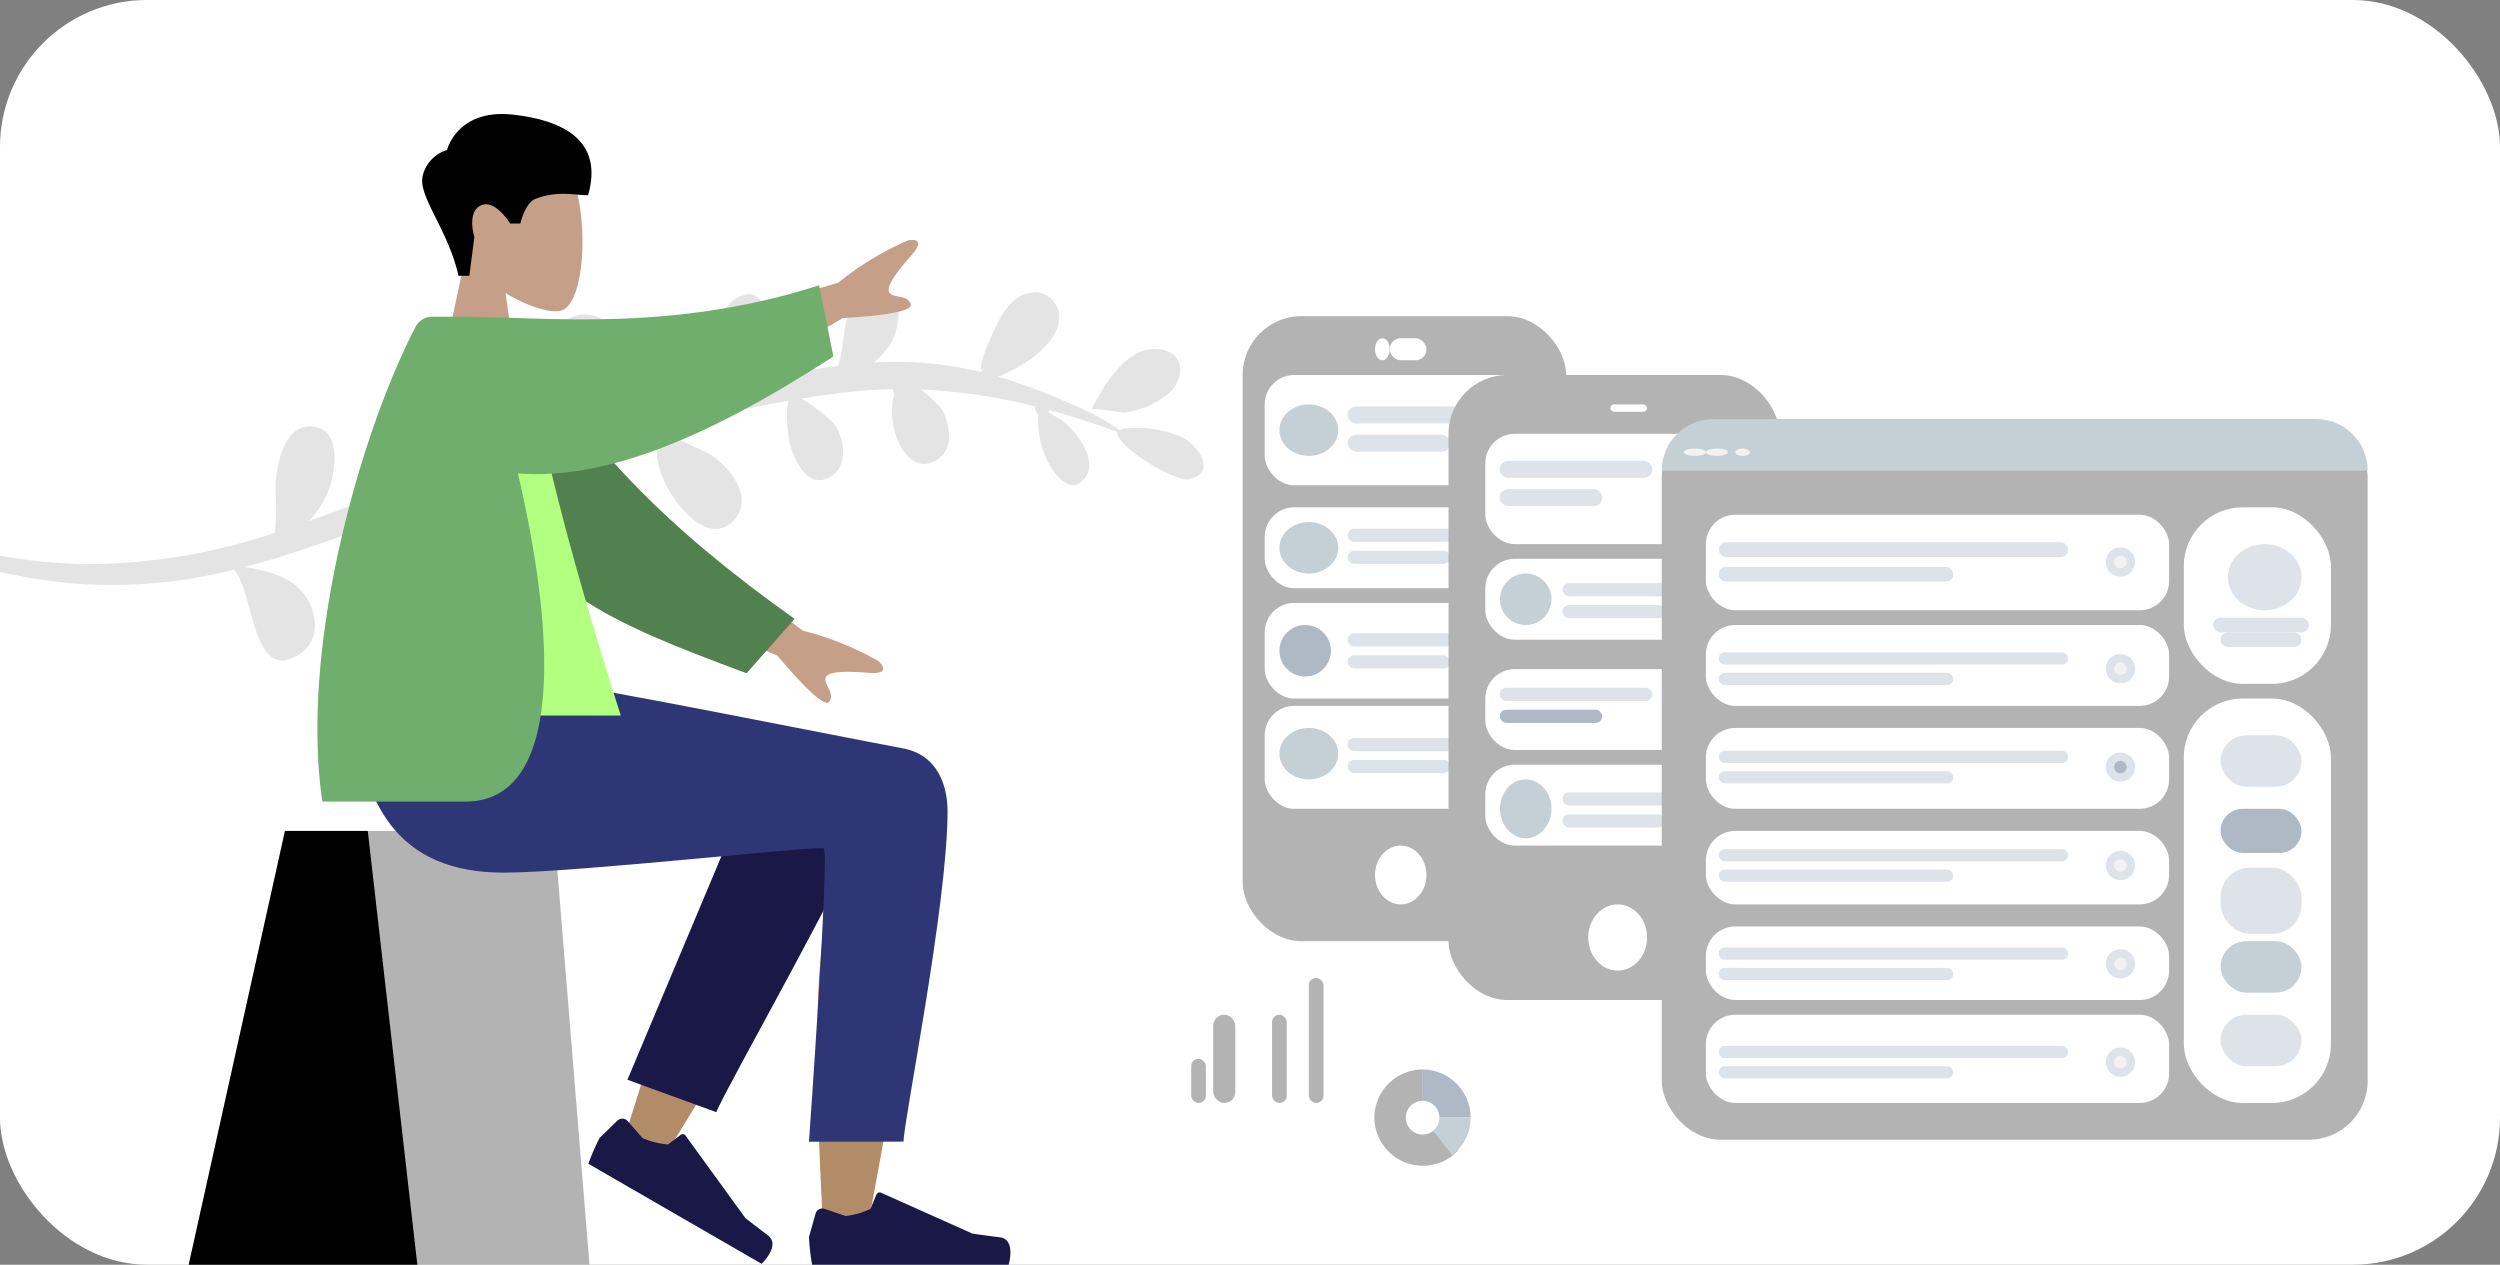 <?xml version="1.0" encoding="UTF-8" standalone="no"?>
<svg
   width="340"
   height="172"
   viewBox="0 0 340 172"
   version="1.1"
   id="svg688"
   xmlns="http://www.w3.org/2000/svg"
   xmlns:svg="http://www.w3.org/2000/svg">
  <rect x="0" y="0" width="340" height="172" fill="#808080" stroke="none"/>
  <defs
     id="defs350">
    <clipPath
       id="74lrkztwqa">
      <path
         data-name="Rectangle 4733"
         transform="translate(18 637)"
         style="fill:#fff"
         d="M0 0h173v82H0z"
         id="path347" />
    </clipPath>
  </defs>
  <rect
     data-name="Rectangle 4446"
     width="340"
     height="172"
     rx="20"
     style="fill:#ffffff"
     id="rect352"
     x="0"
     y="0" />
  <g
     transform="translate(168.627,42.526)"
     id="g416">
    <rect
       width="44"
       height="85"
       rx="8"
       transform="translate(0.373,0.474)"
       style="fill:#b3b3b3"
       id="rect358"
       x="0"
       y="0" />
    <ellipse
       cx="3.5"
       cy="4"
       rx="3.5"
       ry="4"
       transform="translate(18.373,72.474)"
       style="fill:#ffffff"
       id="ellipse360" />
    <g
       transform="translate(17.988,3.787)"
       id="g366">
      <ellipse
         cx="1"
         cy="1.5"
         rx="1"
         ry="1.5"
         transform="translate(0.385,-0.313)"
         style="fill:#ffffff"
         id="ellipse362" />
      <rect
         width="5"
         height="3"
         rx="1.5"
         transform="translate(2.385,-0.313)"
         style="fill:#ffffff"
         id="rect364"
         x="0"
         y="0" />
    </g>
    <g
       transform="translate(3.787,8.521)"
       id="g378">
      <rect
         width="38"
         height="15"
         rx="4"
         transform="translate(-0.414,-0.046)"
         style="fill:#ffffff"
         id="rect368"
         x="0"
         y="0" />
      <g
         transform="translate(10.861,4.232)"
         id="g374">
        <rect
           width="20.779"
           height="2.306"
           rx="1.153"
           style="fill:#dde3e9"
           id="rect370"
           x="0"
           y="0" />
        <rect
           data-name="Name"
           width="13.947"
           height="2.306"
           rx="1.153"
           transform="translate(0,3.843)"
           style="fill:#dde3e9"
           id="rect372"
           x="0"
           y="0" />
      </g>
      <ellipse
         cx="4"
         cy="3.5"
         rx="4"
         ry="3.5"
         transform="translate(1.586,3.954)"
         style="fill:#c5cfd6"
         id="ellipse376" />
    </g>
    <g
       data-name="Row"
       transform="translate(3.787,26.509)"
       id="g390">
      <rect
         data-name="Background"
         width="38"
         height="11"
         rx="4"
         transform="translate(-0.414,-0.035)"
         style="fill:#ffffff"
         id="rect380"
         x="0"
         y="0" />
      <g
         data-name="Text"
         transform="translate(10.861,2.867)"
         id="g386">
        <rect
           data-name="Name"
           width="20.779"
           height="1.793"
           rx="0.897"
           style="fill:#dde3e9"
           id="rect382"
           x="0"
           y="0" />
        <rect
           data-name="Name"
           width="13.947"
           height="1.793"
           rx="0.897"
           transform="translate(0,2.989)"
           style="fill:#dde3e9"
           id="rect384"
           x="0"
           y="0" />
      </g>
      <ellipse
         data-name="Avatar"
         cx="4"
         cy="3.5"
         rx="4"
         ry="3.5"
         transform="translate(1.586,1.965)"
         style="fill:#c5cfd6"
         id="ellipse388" />
    </g>
    <g
       data-name="Row"
       transform="translate(3.787,39.764)"
       id="g402">
      <rect
         data-name="Background"
         width="38"
         height="13"
         rx="4"
         transform="translate(-0.414,-0.289)"
         style="fill:#ffffff"
         id="rect392"
         x="0"
         y="0" />
      <g
         data-name="Text"
         transform="translate(10.861,3.844)"
         id="g398">
        <rect
           data-name="Name"
           width="20.779"
           height="1.793"
           rx="0.897"
           style="fill:#dde3e9"
           id="rect394"
           x="0"
           y="0" />
        <rect
           data-name="Name"
           width="13.947"
           height="1.793"
           rx="0.897"
           transform="translate(0,2.989)"
           style="fill:#dde3e9"
           id="rect396"
           x="0"
           y="0" />
      </g>
      <circle
         data-name="Avatar"
         cx="3.5"
         cy="3.5"
         r="3.5"
         transform="translate(1.586,2.711)"
         style="fill:#afb9c5"
         id="circle400" />
    </g>
    <g
       data-name="Row"
       transform="translate(3.787,53.965)"
       id="g414">
      <rect
         data-name="Background"
         width="38"
         height="14"
         rx="4"
         transform="translate(-0.414,-0.49)"
         style="fill:#ffffff"
         id="rect404"
         x="0"
         y="0" />
      <g
         data-name="Text"
         transform="translate(10.861,3.875)"
         id="g410">
        <rect
           data-name="Name"
           width="20.779"
           height="1.793"
           rx="0.897"
           style="fill:#dde3e9"
           id="rect406"
           x="0"
           y="0" />
        <rect
           data-name="Name"
           width="13.947"
           height="1.793"
           rx="0.897"
           transform="translate(0,2.989)"
           style="fill:#dde3e9"
           id="rect408"
           x="0"
           y="0" />
      </g>
      <ellipse
         data-name="Avatar"
         cx="4"
         cy="3.5"
         rx="4"
         ry="3.5"
         transform="translate(1.586,2.51)"
         style="fill:#c5cfd6"
         id="ellipse412" />
    </g>
  </g>
  <g
     data-name="Mobile3"
     transform="translate(197.03,51.047)"
     id="g488">
    <rect
       data-name="Container"
       width="45"
       height="85"
       rx="8"
       transform="translate(-0.03,-0.046)"
       style="fill:#b3b3b3"
       id="rect418"
       x="0"
       y="0" />
    <ellipse
       data-name="Touch"
       cx="4"
       cy="4.5"
       rx="4"
       ry="4.5"
       transform="translate(18.97,71.954)"
       style="fill:#ffffff"
       id="ellipse420" />
    <g
       data-name="Camera"
       transform="translate(18.935,3.787)"
       id="g426">
      <ellipse
         data-name="Lens"
         cy="0.5"
         ry="0.5"
         transform="translate(0.036,0.167)"
         style="fill:#ffffff"
         id="ellipse422"
         cx="0"
         rx="0" />
      <rect
         data-name="Sensor"
         width="5"
         height="1"
         rx="0.5"
         transform="translate(3.036,0.167)"
         style="fill:#ffffff"
         id="rect424"
         x="0"
         y="0" />
    </g>
    <g
       data-name="Rows"
       id="g486">
      <g
         data-name="Row"
         transform="translate(4.734,7.574)"
         id="g442">
        <rect
           data-name="Container"
           width="38"
           height="15"
           rx="4"
           transform="translate(0.237,0.38)"
           style="fill:#ffffff"
           id="rect428"
           x="0"
           y="0" />
        <g
           data-name="Text Stuff"
           transform="translate(2.19,4.059)"
           id="g434">
          <rect
             width="20.779"
             height="2.306"
             rx="1.153"
             style="fill:#dde3e9"
             id="rect430"
             x="0"
             y="0" />
          <rect
             data-name="Label"
             width="13.947"
             height="2.306"
             rx="1.153"
             transform="translate(0,3.843)"
             style="fill:#dde3e9"
             id="rect432"
             x="0"
             y="0" />
        </g>
        <g
           transform="translate(31.243,4.734)"
           id="g440">
          <ellipse
             data-name="Background"
             cx="2"
             cy="3"
             rx="2"
             ry="3"
             transform="translate(-0.006,-0.354)"
             style="fill:#dde3e9"
             id="ellipse436" />
          <circle
             cx="1"
             cy="1"
             r="1"
             transform="translate(-0.006,0.646)"
             style="fill:#f2f2f2"
             id="circle438" />
        </g>
      </g>
      <g
         data-name="Row"
         transform="translate(4.734,24.615)"
         id="g454">
        <rect
           data-name="Background"
           width="38"
           height="11"
           rx="4"
           transform="translate(0.237,0.338)"
           style="fill:#ffffff"
           id="rect444"
           x="0"
           y="0" />
        <g
           data-name="Text"
           transform="translate(10.729,3.64)"
           id="g450">
          <rect
             data-name="Name"
             width="20.779"
             height="1.793"
             rx="0.897"
             style="fill:#dde3e9"
             id="rect446"
             x="0"
             y="0" />
          <rect
             data-name="Name"
             width="13.947"
             height="1.793"
             rx="0.897"
             transform="translate(0,2.989)"
             style="fill:#dde3e9"
             id="rect448"
             x="0"
             y="0" />
        </g>
        <circle
           data-name="Avatar"
           cx="3.5"
           cy="3.5"
           r="3.5"
           transform="translate(2.237,2.338)"
           style="fill:#c5cfd6"
           id="circle452" />
      </g>
      <g
         data-name="Row"
         transform="translate(4.734,39.763)"
         id="g470">
        <rect
           data-name="Container"
           width="38"
           height="11"
           rx="4"
           transform="translate(0.237,0.19)"
           style="fill:#ffffff"
           id="rect456"
           x="0"
           y="0" />
        <g
           data-name="Text Stuff"
           transform="translate(2.19,2.724)"
           id="g462">
          <rect
             data-name="Label"
             width="20.779"
             height="1.793"
             rx="0.897"
             style="fill:#dde3e9"
             id="rect458"
             x="0"
             y="0" />
          <rect
             data-name="Label"
             width="13.947"
             height="1.793"
             rx="0.897"
             transform="translate(0,2.989)"
             style="fill:#afb9c5"
             id="rect460"
             x="0"
             y="0" />
        </g>
        <g
           data-name="Check"
           transform="translate(31.243,2.84)"
           id="g468">
          <ellipse
             data-name="Background"
             cx="2"
             cy="1.5"
             rx="2"
             ry="1.5"
             transform="translate(-0.006,0.35)"
             style="fill:#dde3e9"
             id="ellipse464" />
          <ellipse
             data-name="Indicator"
             cx="1"
             cy="0.5"
             rx="1"
             ry="0.5"
             transform="translate(-0.006,1.35)"
             style="fill:#f2f2f2"
             id="ellipse466" />
        </g>
      </g>
      <g
         data-name="Row"
         transform="translate(4.734,53.018)"
         id="g484">
        <rect
           data-name="Background"
           width="38"
           height="11"
           rx="4"
           transform="translate(0.237,-0.064)"
           style="fill:#ffffff"
           id="rect472"
           x="0"
           y="0" />
        <g
           data-name="Text"
           transform="translate(10.729,3.702)"
           id="g478">
          <rect
             data-name="Name"
             width="20.779"
             height="1.793"
             rx="0.897"
             style="fill:#dde3e9"
             id="rect474"
             x="0"
             y="0" />
          <rect
             data-name="Name"
             width="13.947"
             height="1.793"
             rx="0.897"
             transform="translate(0,2.989)"
             style="fill:#dde3e9"
             id="rect476"
             x="0"
             y="0" />
        </g>
        <ellipse
           data-name="Avatar"
           cx="2.5"
           cy="3.5"
           rx="2.5"
           ry="3.5"
           transform="translate(3.237,2.936)"
           style="fill:#c5cfd6"
           id="ellipse480" />
        <ellipse
           data-name="Avatar"
           cx="3.5"
           cy="4"
           rx="3.5"
           ry="4"
           transform="translate(2.237,1.936)"
           style="fill:#c5cfd6"
           id="ellipse482" />
      </g>
    </g>
  </g>
  <g
     transform="translate(226.379,56.727)"
     id="g626">
    <rect
       data-name="Container"
       width="96"
       height="98"
       rx="8"
       transform="translate(-0.379,0.273)"
       style="fill:#b3b3b3"
       id="rect490"
       x="0"
       y="0" />
    <rect
       data-name="Background"
       width="20"
       height="24"
       rx="8"
       transform="translate(70.621,12.273)"
       style="fill:#ffffff"
       id="rect492"
       x="0"
       y="0" />
    <g
       data-name="Profile Info"
       transform="translate(74.793,17.041)"
       id="g500">
      <ellipse
         data-name="Avatar"
         cx="5"
         cy="4.5"
         rx="5"
         ry="4.5"
         transform="translate(1.828,0.232)"
         style="fill:#dde3e9"
         id="ellipse494" />
      <rect
         data-name="Name"
         width="13"
         height="2"
         rx="1"
         transform="translate(-0.172,10.232)"
         style="fill:#dde3e9"
         id="rect496"
         x="0"
         y="0" />
      <rect
         data-name="Name"
         width="11"
         height="2"
         rx="1"
         transform="translate(0.828,12.232)"
         style="fill:#dde3e9"
         id="rect498"
         x="0"
         y="0" />
    </g>
    <path
       d="m 7,0 h 82 a 7,7 0 0 1 7,7 H 0 A 7,7 0 0 1 7,0 Z"
       transform="translate(-0.379,0.273)"
       style="fill:#c5cfd6"
       id="path502" />
    <g
       transform="translate(2.84,3.787)"
       id="g510">
      <ellipse
         data-name="buttons"
         cx="1.5"
         cy="0.5"
         rx="1.5"
         ry="0.5"
         transform="translate(-0.219,0.486)"
         style="fill:#f2f2f2"
         id="ellipse504" />
      <ellipse
         data-name="buttons"
         cx="1.5"
         cy="0.5"
         rx="1.5"
         ry="0.5"
         transform="translate(2.781,0.486)"
         style="fill:#f2f2f2"
         id="ellipse506" />
      <ellipse
         data-name="buttons"
         cx="1"
         cy="0.5"
         rx="1"
         ry="0.5"
         transform="translate(6.781,0.486)"
         style="fill:#f2f2f2"
         id="ellipse508" />
    </g>
    <g
       transform="translate(71.006,37.87)"
       id="g526">
      <rect
         data-name="Background"
         width="20"
         height="55"
         rx="8"
         transform="translate(-0.385,0.403)"
         style="fill:#ffffff"
         id="rect512"
         x="0"
         y="0" />
      <g
         data-name="Rows"
         transform="translate(4.734,5.68)"
         id="g524">
        <rect
           width="11"
           height="7"
           rx="3.5"
           transform="translate(-0.118,-0.277)"
           style="fill:#dde3e9"
           id="rect514"
           x="0"
           y="0" />
        <rect
           data-name="Data"
           width="11"
           height="6"
           rx="3"
           transform="translate(-0.118,9.723)"
           style="fill:#afb9c5"
           id="rect516"
           x="0"
           y="0" />
        <rect
           data-name="Data"
           width="11"
           height="9"
           rx="4"
           transform="translate(-0.118,17.723)"
           style="fill:#dde3e9"
           id="rect518"
           x="0"
           y="0" />
        <rect
           data-name="Data"
           width="11"
           height="7"
           rx="3.5"
           transform="translate(-0.118,37.723)"
           style="fill:#dde3e9"
           id="rect520"
           x="0"
           y="0" />
        <rect
           data-name="Data"
           width="11"
           height="7"
           rx="3.5"
           transform="translate(-0.118,27.723)"
           style="fill:#c5cfd6"
           id="rect522"
           x="0"
           y="0" />
      </g>
    </g>
    <g
       data-name="Rows"
       id="g624">
      <g
         data-name="Row"
         transform="translate(5.68,13.254)"
         id="g542">
        <rect
           data-name="Container"
           width="63"
           height="13"
           rx="4"
           transform="translate(-0.059,0.019)"
           style="fill:#ffffff"
           id="rect528"
           x="0"
           y="0" />
        <g
           data-name="Text Stuff"
           transform="translate(1.682,3.77)"
           id="g534">
          <rect
             data-name="Label"
             width="47.534"
             height="2.007"
             rx="1.003"
             style="fill:#dde3e9"
             id="rect530"
             x="0"
             y="0" />
          <rect
             data-name="Label"
             width="31.907"
             height="2.007"
             rx="1.003"
             transform="translate(0,3.344)"
             style="fill:#dde3e9"
             id="rect532"
             x="0"
             y="0" />
        </g>
        <g
           data-name="Check"
           transform="translate(54.326,4.453)"
           id="g540">
          <circle
             data-name="Background"
             cx="1.992"
             cy="1.992"
             r="1.992"
             style="fill:#dde3e9"
             id="circle536" />
          <circle
             data-name="Indicator"
             cx="0.854"
             cy="0.854"
             r="0.854"
             transform="translate(1.139,1.139)"
             style="fill:#f2f2f2"
             id="circle538" />
        </g>
      </g>
      <g
         data-name="Row"
         transform="translate(5.68,28.402)"
         id="g558">
        <rect
           data-name="Container"
           width="63"
           height="11"
           rx="4"
           transform="translate(-0.059,-0.129)"
           style="fill:#ffffff"
           id="rect544"
           x="0"
           y="0" />
        <g
           data-name="Text Stuff"
           transform="translate(1.682,3.594)"
           id="g550">
          <rect
             data-name="Label"
             width="47.534"
             height="1.665"
             rx="0.833"
             style="fill:#dde3e9"
             id="rect546"
             x="0"
             y="0" />
          <rect
             data-name="Label"
             width="31.907"
             height="1.665"
             rx="0.833"
             transform="translate(0,2.775)"
             style="fill:#dde3e9"
             id="rect548"
             x="0"
             y="0" />
        </g>
        <g
           data-name="Check"
           transform="translate(54.326,3.822)"
           id="g556">
          <circle
             data-name="Background"
             cx="1.992"
             cy="1.992"
             r="1.992"
             style="fill:#dde3e9"
             id="circle552" />
          <circle
             data-name="Indicator"
             cx="0.854"
             cy="0.854"
             r="0.854"
             transform="translate(1.139,1.139)"
             style="fill:#f2f2f2"
             id="circle554" />
        </g>
      </g>
      <g
         data-name="Row"
         transform="translate(5.68,42.603)"
         id="g574">
        <rect
           data-name="Container"
           width="63"
           height="11"
           rx="4"
           transform="translate(-0.059,-0.33)"
           style="fill:#ffffff"
           id="rect560"
           x="0"
           y="0" />
        <g
           data-name="Text Stuff"
           transform="translate(1.682,2.771)"
           id="g566">
          <rect
             data-name="Label"
             width="47.534"
             height="1.665"
             rx="0.833"
             style="fill:#dde3e9"
             id="rect562"
             x="0"
             y="0" />
          <rect
             data-name="Label"
             width="31.907"
             height="1.665"
             rx="0.833"
             transform="translate(0,2.775)"
             style="fill:#dde3e9"
             id="rect564"
             x="0"
             y="0" />
        </g>
        <g
           data-name="Check"
           transform="translate(54.326,2.999)"
           id="g572">
          <circle
             data-name="Background"
             cx="1.992"
             cy="1.992"
             r="1.992"
             style="fill:#dde3e9"
             id="circle568" />
          <circle
             data-name="Indicator"
             cx="0.854"
             cy="0.854"
             r="0.854"
             transform="translate(1.139,1.139)"
             style="fill:#afb9c5"
             id="circle570" />
        </g>
      </g>
      <g
         data-name="Row"
         transform="translate(5.68,81.42)"
         id="g590">
        <rect
           data-name="Container"
           width="63"
           height="12"
           rx="4"
           transform="translate(-0.059,-0.147)"
           style="fill:#ffffff"
           id="rect576"
           x="0"
           y="0" />
        <g
           data-name="Text Stuff"
           transform="translate(1.682,4.088)"
           id="g582">
          <rect
             data-name="Label"
             width="47.534"
             height="1.665"
             rx="0.833"
             style="fill:#dde3e9"
             id="rect578"
             x="0"
             y="0" />
          <rect
             data-name="Label"
             width="31.907"
             height="1.665"
             rx="0.833"
             transform="translate(0,2.775)"
             style="fill:#dde3e9"
             id="rect580"
             x="0"
             y="0" />
        </g>
        <g
           data-name="Check"
           transform="translate(54.326,4.316)"
           id="g588">
          <circle
             data-name="Background"
             cx="1.992"
             cy="1.992"
             r="1.992"
             style="fill:#dde3e9"
             id="circle584" />
          <circle
             data-name="Indicator"
             cx="0.854"
             cy="0.854"
             r="0.854"
             transform="translate(1.139,1.139)"
             style="fill:#f2f2f2"
             id="circle586" />
        </g>
      </g>
      <g
         data-name="Row"
         transform="translate(5.68,69.112)"
         id="g606">
        <rect
           data-name="Container"
           width="63"
           height="10"
           rx="4"
           transform="translate(-0.059,0.161)"
           style="fill:#ffffff"
           id="rect592"
           x="0"
           y="0" />
        <g
           data-name="Text Stuff"
           transform="translate(1.682,3.018)"
           id="g598">
          <rect
             data-name="Label"
             width="47.534"
             height="1.665"
             rx="0.833"
             style="fill:#dde3e9"
             id="rect594"
             x="0"
             y="0" />
          <rect
             data-name="Label"
             width="31.907"
             height="1.665"
             rx="0.833"
             transform="translate(0,2.775)"
             style="fill:#dde3e9"
             id="rect596"
             x="0"
             y="0" />
        </g>
        <g
           data-name="Check"
           transform="translate(54.326,3.246)"
           id="g604">
          <circle
             data-name="Background"
             cx="1.992"
             cy="1.992"
             r="1.992"
             style="fill:#dde3e9"
             id="circle600" />
          <circle
             data-name="Indicator"
             cx="0.854"
             cy="0.854"
             r="0.854"
             transform="translate(1.139,1.139)"
             style="fill:#f2f2f2"
             id="circle602" />
        </g>
      </g>
      <g
         data-name="Row"
         transform="translate(5.68,55.858)"
         id="g622">
        <rect
           data-name="Container"
           width="63"
           height="10"
           rx="4"
           transform="translate(-0.059,0.415)"
           style="fill:#ffffff"
           id="rect608"
           x="0"
           y="0" />
        <g
           data-name="Text Stuff"
           transform="translate(1.682,2.895)"
           id="g614">
          <rect
             data-name="Label"
             width="47.534"
             height="1.665"
             rx="0.833"
             style="fill:#dde3e9"
             id="rect610"
             x="0"
             y="0" />
          <rect
             data-name="Label"
             width="31.907"
             height="1.665"
             rx="0.833"
             transform="translate(0,2.775)"
             style="fill:#dde3e9"
             id="rect612"
             x="0"
             y="0" />
        </g>
        <g
           data-name="Check"
           transform="translate(54.326,3.122)"
           id="g620">
          <circle
             data-name="Background"
             cx="1.992"
             cy="1.992"
             r="1.992"
             style="fill:#dde3e9"
             id="circle616" />
          <circle
             data-name="Indicator"
             cx="0.854"
             cy="0.854"
             r="0.854"
             transform="translate(1.139,1.139)"
             style="fill:#f2f2f2"
             id="circle618" />
        </g>
      </g>
    </g>
  </g>
  <g
     transform="translate(162,133.414)"
     id="g638">
    <rect
       width="2"
       height="6"
       rx="1"
       transform="translate(0,10.587)"
       style="fill:#b3b3b3"
       id="rect628"
       x="0"
       y="0" />
    <rect
       data-name="Value"
       width="3"
       height="12"
       rx="1.5"
       transform="translate(3,4.587)"
       style="fill:#b3b3b3"
       id="rect630"
       x="0"
       y="0" />
    <rect
       data-name="Value"
       height="14"
       transform="translate(9,2.587)"
       style="fill:#dde3e9"
       id="rect632"
       width="0"
       x="0"
       y="0" />
    <rect
       data-name="Value"
       width="2"
       height="12"
       rx="1"
       transform="translate(11,4.587)"
       style="fill:#b3b3b3"
       id="rect634"
       x="0"
       y="0" />
    <rect
       data-name="Value"
       width="2"
       height="17"
       rx="1"
       transform="translate(16,-0.413)"
       style="fill:#b3b3b3"
       id="rect636"
       x="0"
       y="0" />
  </g>
  <path
     data-name="Value"
     d="m 195.182,153.558 a 2.3,2.3 0 1 1 -1.68,-3.858 v -4.255 a 6.588,6.588 0 0 0 -6.589,6.547 6.588,6.588 0 0 0 6.589,6.547 6.511,6.511 0 0 0 4.8,-2.073 z"
     style="fill:#b3b3b3"
     id="path640" />
  <path
     data-name="Value"
     d="m 193.46,145.445 v 4.255 a 2.291,2.291 0 0 1 2.291,2.292 h 4.256 a 6.567,6.567 0 0 0 -6.547,-6.547 z"
     style="fill:#afb9c5"
     id="path642" />
  <path
     data-name="Value"
     d="m 195.758,151.992 a 2.271,2.271 0 0 1 -0.875,1.791 l 2.618,3.332 a 6.492,6.492 0 0 0 2.505,-5.123 z"
     style="fill:#c5cfd6"
     id="path644" />
  <g
     data-name="Mask Group 67"
     clip-path="url(#74lrkztwqa)"
     id="g650"
     transform="translate(-18,-616)"
     style="fill:#999999">
    <path
       data-name="Leaf Bottom"
       d="m -80.342,150.631 a 26.913,26.913 0 0 1 -0.584,3.476 10.312,10.312 0 0 0 0.584,-3.476 z m -6.323,-27.237 a 66.827,66.827 0 0 0 -13.821,-18.8 c 1.115,-4.022 11.961,-10.3 5.1,-13.63 -3.641,-1.758 -7.095,1.653 -7.688,5.106 -0.407,2.373 0.558,5.277 1.537,7.509 q -2.63,-2.507 -5.434,-4.836 a 271.013,271.013 0 0 0 -7.867,-6.269 c 3.981,-4.121 7.353,-15.486 1.644,-17.019 -8.431,-2.256 -3.636,12.757 -2.907,15.58 a 0.452,0.452 0 0 0 0.379,-0.165 c -0.033,0.264 -0.072,0.546 -0.123,0.831 -5.081,-3.9 -10.231,-7.708 -15.227,-11.709 a 21.712,21.712 0 0 0 1.537,-2.248 24.346,24.346 0 0 0 2.975,-4.816 c 1.2,-2.743 2.264,-7.074 -1.369,-8.461 -3.951,-1.513 -5.53,3.405 -5.405,6.284 a 37.98,37.98 0 0 0 1.12,5.788 c 0.121,0.6 -0.076,3.363 0.7,2.14 a 5.834,5.834 0 0 0 0.026,0.975 q -1.345,-1.083 -2.674,-2.189 a 1.022,1.022 0 0 0 0.057,-0.335 1,1 0 0 0 -1.484,-0.862 q -1.755,-1.49 -3.472,-3.03 a 480.65,480.65 0 0 1 -7.318,-6.721 c 0.48,-0.454 0.249,-1.037 0.695,-1.516 0.446,-0.479 1.355,-0.777 1.884,-1.227 a 13.256,13.256 0 0 0 3.151,-4.3 c 1.24,-2.583 2.737,-7.945 -1.338,-8.934 -4.2,-1.021 -6.031,4.161 -6.129,7.346 a 80.475,80.475 0 0 0 1.2,8.121 c -4.52,-4.268 -8.979,-8.708 -13.046,-13.249 1.157,-0.071 4.314,-2.595 4.943,-3.271 1.536,-1.65 3.925,-5.245 0.991,-6.929 -2.608,-1.493 -5.594,1.021 -6.552,3.364 a 31.934,31.934 0 0 0 -0.563,5.5 122.66,122.66 0 0 1 -4.808,-5.827 q -1.51,-1.95 -2.845,-4.01 a 1.88,1.88 0 0 0 0.528,-0.573 c 4.17,-0.928 9.19,-7.722 4.129,-9.732 -2.41,-0.956 -4.844,1.4 -5.9,3.284 a 24.136,24.136 0 0 0 -0.733,3.773 77.983,77.983 0 0 1 -6.294,-14.437 0.914,0.914 0 0 0 0.672,-0.883 12.509,12.509 0 0 0 4.853,-4.605 c 0.813,-1.427 2.242,-4.664 -0.4,-5.295 -3.441,-0.821 -5.3,4.425 -5.441,6.969 -0.017,0.3 0.029,1.149 0.082,1.931 a 1.147,1.147 0 0 0 -0.353,0.025 111.409,111.409 0 0 1 -2.4,-9.431 c 1.818,-0.687 1.629,-10.341 0.325,-11.649 -2.914,-2.929 -4.621,1.61 -4.35,3.948 a 15.451,15.451 0 0 0 3.337,7.363 c 0.174,0.228 0.127,0.219 0.151,-0.113 a 0.659,0.659 0 0 0 0.179,0.361 41.647,41.647 0 0 0 0.067,4.243 97.532,97.532 0 0 0 1.853,10.977 q 0.3,1.316 0.664,2.608 a 21.63,21.63 0 0 0 -4.418,-2.5 c -2.083,-0.8 -5.27,-1.613 -7.21,0.025 a 3.363,3.363 0 0 0 -0.121,5.059 c 1.727,1.725 4.7,1.5 6.916,1.212 1,-0.132 6.348,-0.838 5.03,-1.644 a 4.361,4.361 0 0 1 0.534,0.22 q 0.21,0.631 0.438,1.257 c -0.03,0.02 -0.056,0.041 -0.089,0.061 0.036,-0.018 0.06,-0.036 0.092,-0.054 a 48.847,48.847 0 0 0 6.172,11.751 11.679,11.679 0 0 0 -2.818,-0.592 c -2.82,-0.206 -8.6,2.261 -5.27,5.8 3.192,3.393 7.669,-0.658 11.051,-1.36 a 158.9,158.9 0 0 0 11.474,12.656 0.907,0.907 0 0 0 -0.533,0.49 c -1.574,-0.692 -3.23,-1.714 -4.665,-1.939 -2.07,-0.324 -6.283,-0.367 -7.734,1.532 -1.786,2.336 0.351,4.047 2.622,4.358 3.294,0.453 7.479,-1.351 10.56,-2.583 a 1.042,1.042 0 0 0 0.968,-0.377 l 0.2,-0.077 c 4.093,4.022 8.327,7.9 12.532,11.684 h -0.13 a 10.9,10.9 0 0 0 -3.451,-1.35 c -2.838,-0.532 -6.135,-0.364 -8.3,1.767 -2.165,2.131 -2.776,5.667 -0.314,7.8 4.928,4.259 11.3,-6.368 13.64,-6.92 4.271,3.806 8.761,7.335 13.314,10.786 a 7.82,7.82 0 0 0 -1.544,-0.23 c -4.3,-0.184 -14.054,5.539 -8.538,10.384 4.807,4.221 9.644,-4.637 13.17,-7.83 4.288,3.213 8.6,6.4 12.8,9.73 a 11.778,11.778 0 0 0 -6.65,0.388 c -2.39,0.856 -6.212,2.879 -4.505,6.054 1.736,3.229 6.362,1.478 8.758,0.3 1.307,-0.642 3.884,-2.716 6.195,-3.653 a 80.3,80.3 0 0 1 17.225,19.546 69.832,69.832 0 0 1 6.826,15.083 c 1.074,3.362 3.138,8.994 3.02,13.448 1.211,-8.967 -2.391,-19.472 -6.085,-27.237 z M -180.742,17.245 c -0.358,0 -1.7,-3.6 -2.122,-4.134 a 12.094,12.094 0 0 0 -4.786,-3.444 c -2.94,-1.261 -6.674,0.573 -4.883,4.218 1.429,2.91 5.3,3.5 8.655,3.5 a 44.503,44.503 0 0 0 3.136,-0.14 z"
       transform="rotate(122,-188.545,440.685)"
       style="opacity:0.349;fill:#b3b3b3"
       id="path648" />
  </g>
  <g
     data-name="Group 11"
     id="g684"
     transform="translate(-18,-616)">
    <path
       d="M 0,34.729 3.915,16.408 A 12.918,12.918 0 0 1 0.5,7.148 c 0.713,-10.181 14.83,-7.941 17.576,-2.803 2.746,5.138 2.42,18.173 -1.129,19.091 -1.415,0.366 -4.431,-0.531 -7.5,-2.388 l 1.926,13.68 z"
       transform="translate(77.313,634.813)"
       style="fill:#c69f89"
       id="path652" />
    <path
       d="m 80.354,653.513 c -1.427,-6.375 -5.494,-10.721 -4.873,-13.57 a 4.839,4.839 0 0 1 3.311,-3.544 c 0,0 1.391,-5.65 8.973,-4.806 7.582,0.844 12.209,4 10.211,10.96 -1.837,0 -4.055,-0.667 -7.121,0.476 -1.459,0.544 -2.088,3.373 -2.088,3.373 h -1.386 c 0,0 -2.017,-3.357 -3.978,-2.468 -1.961,0.889 -0.892,4.323 -0.892,4.323 l -0.683,5.256 z"
       id="path654" />
    <path
       data-name="Seat Stuff"
       d="M 13.09,0 H 49.7 l 4.8,58.991 H 0 Z"
       style="fill:#b3b3b3"
       transform="translate(43.667,729.009)"
       id="path656" />
    <path
       data-name="Seat Stuff"
       d="m 13.09,0 h 11.26 l 6.739,58.991 H 0 Z"
       transform="translate(43.667,729.009)"
       id="path658" />
    <path
       d="m 0.672,60.7 c 0,0 -1.231,-22.179 -0.361,-31.817 0.993,-11 2.2,-20.554 2.913,-24.022 C 4.917,-3.409 16.3,0.445 16.3,4.878 16.3,14.942 6.655,61.186 6.655,61.186 Z"
       transform="rotate(20,-1961.548,705.7)"
       style="fill:#b28b67"
       id="path660" />
    <path
       data-name="LegLower"
       d="M 0.85,65.4 C 0.376,59.385 -0.505,38.55 0.376,28.907 1.383,17.9 2.6,8.341 3.318,4.871 5.02,-3.4 16.4,0.436 16.39,4.871 16.377,14.94 7.224,62.393 6.746,65.393 6.268,68.393 1.148,69.185 0.85,65.4 Z"
       transform="translate(129.163,718.067)"
       style="fill:#b28b67"
       id="path662" />
    <path
       data-name="LegLower"
       d="M 0,53.171 2.366,4.9 C 4.1,-3.441 18.91,0.451 18.909,4.924 c 0,10.155 -6.039,45.227 -6.04,48.253 z"
       transform="rotate(20,-1960.72,701.014)"
       style="fill:#191847"
       id="path664" />
    <path
       d="M 2.158,2.268 A 0.965,0.965 0 0 0 0.921,2.918 L 0,6.162 A 30.991,30.991 0 0 0 0.435,9.97 h 27.209 c 0,0 1.056,-3.506 -1.225,-3.785 -2.281,-0.279 -3.8,-0.5 -3.8,-0.5 L 9.976,0.042 A 0.482,0.482 0 0 0 9.334,0.3 L 8.521,2.271 A 10.934,10.934 0 0 1 5.083,3.258 Z"
       transform="rotate(30,-1376.984,574.206)"
       style="fill:#191847"
       id="path666" />
    <path
       data-name="shoe"
       d="M 2.12,2.568 A 0.947,0.947 0 0 0 0.9,3.21 L 0,6.409 a 30.676,30.676 0 0 0 0.427,3.756 h 26.728 c 0,0 1.042,-3.458 -1.2,-3.733 -2.242,-0.275 -3.729,-0.5 -3.729,-0.5 L 9.8,0.373 A 0.473,0.473 0 0 0 9.169,0.626 l -0.8,1.945 A 10.71,10.71 0 0 1 4.992,3.544 Z"
       transform="translate(128.019,777.836)"
       style="fill:#191847"
       id="path668" />
    <path
       data-name="Leg and Butt"
       d="m 80.926,17.333 c 0,12.639 -5.979,42.12 -5.983,44.9 l -12.864,0.01 c 0,0 2.824,-39.459 2,-39.884 -0.824,-0.425 -33.67,3.292 -43.522,3.292 C 6.354,25.654 0.477,16.66 0,0 h 28.143 c 5.73,0.616 35.619,6.668 46.719,8.748 4.752,0.891 6.064,5.103 6.064,8.585 z"
       transform="translate(65.94,709.028)"
       style="fill:#2f3676"
       id="path670" />
    <path
       d="M 1.108,0 18.6,6.793 a 40.658,40.658 0 0 1 11,1.307 c 0.781,0.4 1.85,1.358 -0.812,1.862 -2.662,0.504 -5.439,1.153 -5.562,2.14 -0.123,0.987 1.738,1.624 1.33,3.021 q -0.408,1.4 -8.474,-4.163 L 0,8.867 Z"
       transform="rotate(-38,1015.748,165.899)"
       style="fill:#c69f89"
       id="path672" />
    <path
       data-name="Arm"
       d="m 1.081,0 17.486,6.851 a 40.6,40.6 0 0 1 11,1.344 c 0.781,0.406 1.852,1.365 -0.805,1.862 -2.657,0.497 -5.429,1.139 -5.549,2.126 -0.12,0.987 1.74,1.631 1.337,3.028 q -0.4,1.4 -8.476,-4.193 L 0,8.875 Z"
       transform="rotate(14.98,-2569.917,767.43)"
       style="fill:#c69f89"
       id="path674" />
    <path
       data-name="Coat Back"
       d="m 6.394,0 c 11.939,12.753 26.494,21.082 46.341,28.476 l -4.4,8.835 C 27.866,35.355 16.921,33.8 8.329,21.028 6.173,17.823 2.312,6.8 0,1.074 Z"
       transform="rotate(14.98,-2465.051,643.196)"
       style="fill:#51814f"
       id="path676" />
    <path
       d="m 0,54.234 h 36.49 c 0,0 -12.4,-37.96 -12.667,-52.107 C 23.813,1.646 22.929,0.8 22.538,0.91 18.245,2.127 13.35,0 13.35,0 4.7,13.967 1.708,31.163 0,54.234 Z"
       transform="translate(65.94,659.075)"
       style="fill:#b3ff80"
       id="path678" />
    <path
       data-name="Clothes Jacket"
       d="M 0.674,65.94 H 20.13 c 16.1,0 12.027,-32.908 1.1,-65.94 H 15.576 A 2.568,2.568 0 0 0 13.234,1.606 C 5.7,16.186 -2.416,45.092 0.674,65.94 Z"
       transform="translate(61.167,659.075)"
       style="fill:#70ae6e"
       id="path680" />
    <path
       data-name="Clothes Back"
       d="M 0.426,4.3 C 10.8,4.282 28.157,6.476 48.252,0 l 1.932,9.692 C 32.913,20.844 15.388,29.061 0.857,24.32 -1.575,23.527 2.12,16.622 0.426,4.3 Z"
       transform="translate(81.152,654.794)"
       style="fill:#70ae6e"
       id="path682" />
  </g>
</svg>
